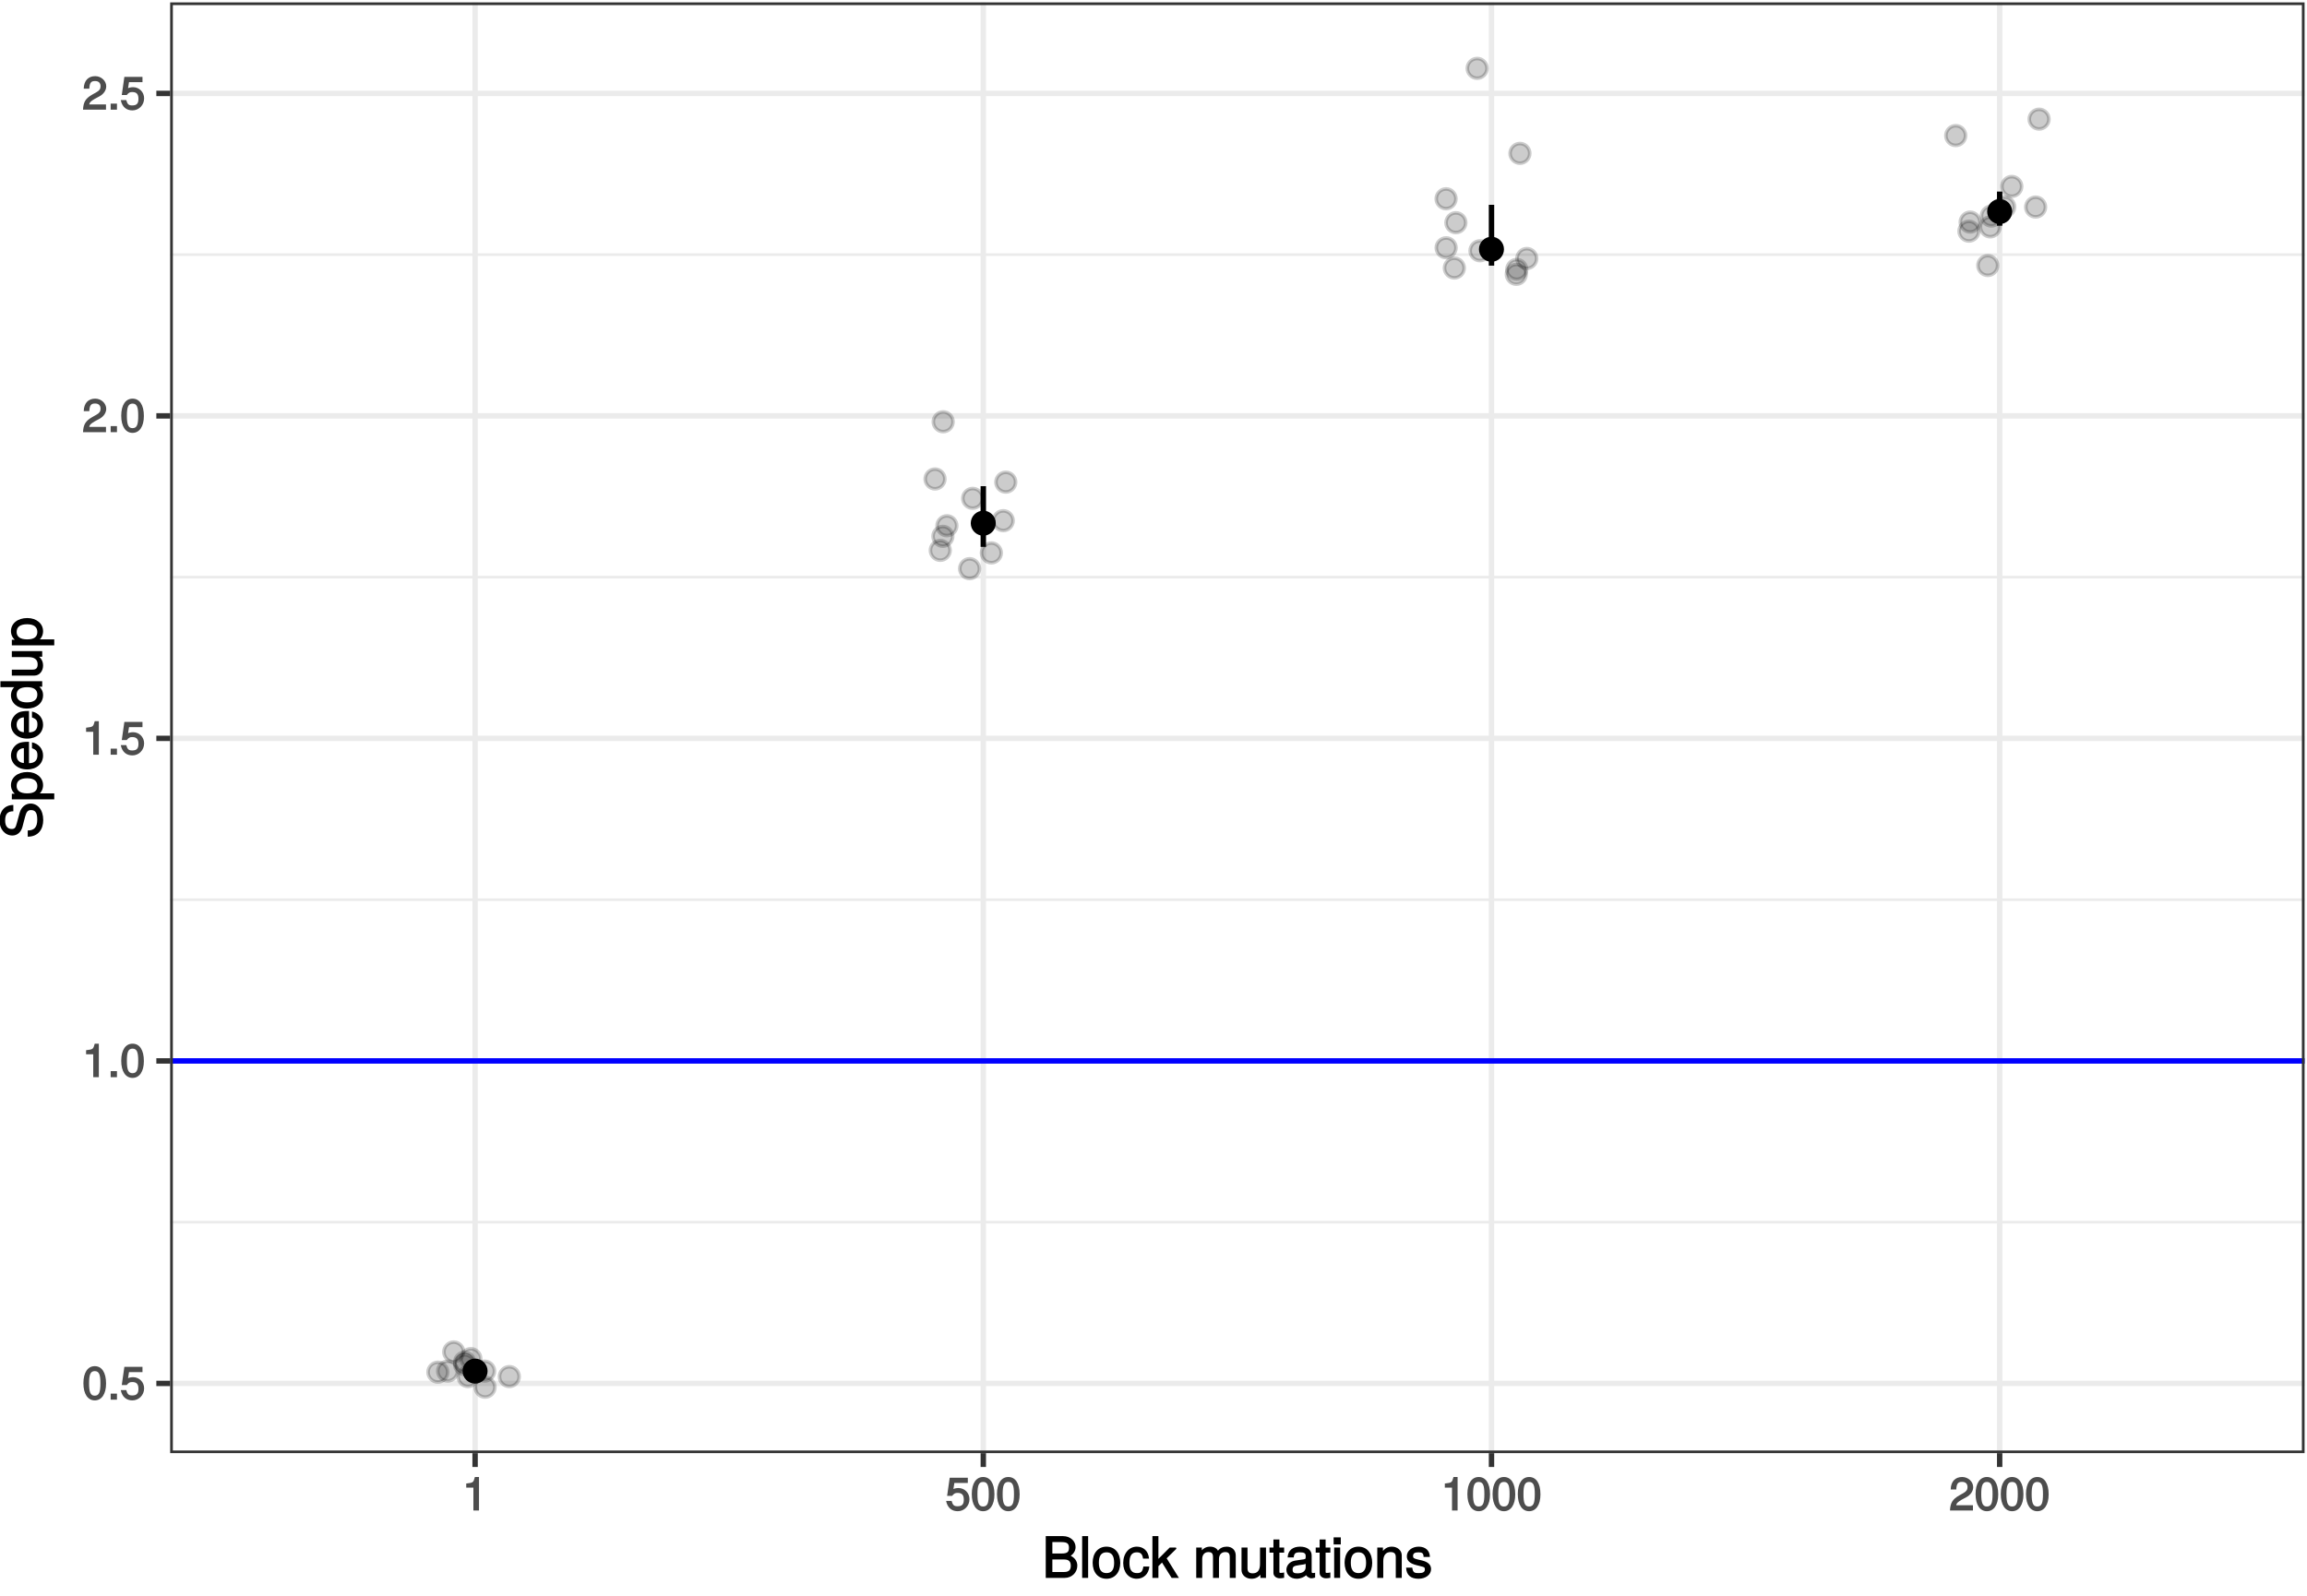 <?xml version="1.0" encoding="UTF-8"?>
<svg xmlns="http://www.w3.org/2000/svg" xmlns:xlink="http://www.w3.org/1999/xlink" width="458pt" height="317pt" viewBox="0 0 458 317" version="1.1">
<defs>
<g>
<symbol overflow="visible" id="glyph0-0">
<path style="stroke:none;" d=""/>
</symbol>
<symbol overflow="visible" id="glyph0-1">
<path style="stroke:none;" d="M 4.719 -3.203 C 4.719 -5.422 3.859 -6.656 2.469 -6.656 C 1.094 -6.656 0.219 -5.406 0.219 -3.266 C 0.219 -1.109 1.109 0.141 2.469 0.141 C 3.828 0.141 4.719 -1.109 4.719 -3.203 Z M 3.594 -3.281 C 3.594 -1.469 3.344 -0.797 2.453 -0.797 C 1.625 -0.797 1.344 -1.5 1.344 -3.25 C 1.344 -5 1.625 -5.672 2.469 -5.672 C 3.328 -5.672 3.594 -4.984 3.594 -3.281 Z M 3.594 -3.281 "/>
</symbol>
<symbol overflow="visible" id="glyph0-2">
<path style="stroke:none;" d="M 1.875 -0.141 L 1.875 -1.203 L 0.625 -1.203 L 0.625 0 L 1.875 0 Z M 1.875 -0.141 "/>
</symbol>
<symbol overflow="visible" id="glyph0-3">
<path style="stroke:none;" d="M 4.766 -2.25 C 4.766 -3.516 3.781 -4.469 2.562 -4.469 C 2.109 -4.469 1.625 -4.312 1.578 -4.281 L 1.766 -5.469 L 4.438 -5.469 L 4.438 -6.516 L 0.844 -6.516 L 0.328 -2.906 L 1.312 -2.906 C 1.719 -3.391 1.922 -3.5 2.406 -3.5 C 3.266 -3.5 3.641 -3.094 3.641 -2.141 C 3.641 -1.219 3.281 -0.844 2.406 -0.844 C 1.719 -0.844 1.453 -1.047 1.219 -1.906 L 0.125 -1.906 C 0.406 -0.5 1.297 0.141 2.438 0.141 C 3.719 0.141 4.766 -0.906 4.766 -2.25 Z M 4.766 -2.25 "/>
</symbol>
<symbol overflow="visible" id="glyph0-4">
<path style="stroke:none;" d="M 3.281 -0.141 L 3.281 -6.656 L 2.469 -6.656 C 2.156 -5.531 2.141 -5.531 0.75 -5.359 L 0.75 -4.547 L 2.172 -4.547 L 2.172 0 L 3.281 0 Z M 3.281 -0.141 "/>
</symbol>
<symbol overflow="visible" id="glyph0-5">
<path style="stroke:none;" d="M 4.75 -4.641 C 4.75 -5.719 3.766 -6.656 2.562 -6.656 C 1.25 -6.656 0.328 -5.844 0.281 -4.172 L 1.391 -4.172 C 1.453 -5.375 1.75 -5.688 2.531 -5.688 C 3.25 -5.688 3.625 -5.312 3.625 -4.625 C 3.625 -4.125 3.375 -3.781 2.812 -3.469 L 1.984 -3 C 0.641 -2.234 0.219 -1.531 0.141 0 L 4.703 0 L 4.703 -1.047 L 1.375 -1.047 C 1.438 -1.438 1.672 -1.672 2.453 -2.141 L 3.359 -2.625 C 4.25 -3.094 4.75 -3.859 4.75 -4.641 Z M 4.75 -4.641 "/>
</symbol>
<symbol overflow="visible" id="glyph1-0">
<path style="stroke:none;" d=""/>
</symbol>
<symbol overflow="visible" id="glyph1-1">
<path style="stroke:none;" d="M 6.984 -2.422 C 6.984 -3.391 6.406 -4.109 5.391 -4.516 L 5.391 -4.234 C 6.109 -4.578 6.641 -5.297 6.641 -6.109 C 6.641 -7.281 5.641 -8.297 4.125 -8.297 L 0.719 -8.297 L 0.719 0 L 4.484 0 C 5.922 0 6.984 -1.094 6.984 -2.422 Z M 5.328 -5.969 C 5.328 -5.156 5 -4.844 3.875 -4.844 L 2.031 -4.844 L 2.031 -7.109 L 3.875 -7.109 C 5 -7.109 5.328 -6.781 5.328 -5.969 Z M 5.688 -2.406 C 5.688 -1.641 5.359 -1.172 4.391 -1.172 L 2.031 -1.172 L 2.031 -3.656 L 4.391 -3.656 C 5.359 -3.656 5.688 -3.188 5.688 -2.406 Z M 5.688 -2.406 "/>
</symbol>
<symbol overflow="visible" id="glyph1-2">
<path style="stroke:none;" d="M 1.797 -0.125 L 1.797 -8.297 L 0.609 -8.297 L 0.609 0 L 1.797 0 Z M 1.797 -0.125 "/>
</symbol>
<symbol overflow="visible" id="glyph1-3">
<path style="stroke:none;" d="M 5.734 -2.969 C 5.734 -4.969 4.656 -6.203 2.984 -6.203 C 1.375 -6.203 0.25 -4.953 0.25 -3.016 C 0.25 -1.078 1.359 0.172 3 0.172 C 4.625 0.172 5.734 -1.078 5.734 -2.969 Z M 4.516 -2.984 C 4.516 -1.625 4.016 -0.953 3 -0.953 C 1.984 -0.953 1.484 -1.609 1.484 -3.016 C 1.484 -4.406 1.984 -5.078 3 -5.078 C 4.031 -5.078 4.516 -4.406 4.516 -2.984 Z M 4.516 -2.984 "/>
</symbol>
<symbol overflow="visible" id="glyph1-4">
<path style="stroke:none;" d="M 5.25 -2.25 L 4.203 -2.25 C 4.031 -1.188 3.703 -0.953 2.922 -0.953 C 1.906 -0.953 1.438 -1.594 1.438 -2.953 C 1.438 -4.406 1.891 -5.078 2.891 -5.078 C 3.656 -5.078 4 -4.766 4.141 -3.828 L 5.328 -3.828 C 5.203 -5.375 4.188 -6.203 2.906 -6.203 C 1.359 -6.203 0.203 -4.875 0.203 -2.953 C 0.203 -1.094 1.328 0.172 2.891 0.172 C 4.266 0.172 5.266 -0.797 5.391 -2.25 Z M 5.25 -2.25 "/>
</symbol>
<symbol overflow="visible" id="glyph1-5">
<path style="stroke:none;" d="M 5.609 -0.234 L 3.328 -3.891 L 5.266 -5.797 L 5.172 -6.031 L 3.938 -6.031 L 1.453 -3.547 L 1.688 -3.453 L 1.688 -8.297 L 0.5 -8.297 L 0.5 0 L 1.688 0 L 1.688 -2.328 L 2.406 -3.047 L 4.312 0 L 5.766 0 Z M 5.609 -0.234 "/>
</symbol>
<symbol overflow="visible" id="glyph1-6">
<path style="stroke:none;" d=""/>
</symbol>
<symbol overflow="visible" id="glyph1-7">
<path style="stroke:none;" d="M 8.484 -0.125 L 8.484 -4.453 C 8.484 -5.484 7.781 -6.203 6.703 -6.203 C 5.938 -6.203 5.375 -5.922 4.953 -5.406 C 4.688 -5.891 4.141 -6.203 3.391 -6.203 C 2.625 -6.203 2.016 -5.875 1.516 -5.188 L 1.75 -5.078 L 1.75 -6.031 L 0.641 -6.031 L 0.641 0 L 1.828 0 L 1.828 -3.75 C 1.828 -4.594 2.297 -5.125 3.047 -5.125 C 3.734 -5.125 3.969 -4.844 3.969 -4.109 L 3.969 0 L 5.156 0 L 5.156 -3.75 C 5.156 -4.594 5.641 -5.125 6.391 -5.125 C 7.062 -5.125 7.297 -4.828 7.297 -4.109 L 7.297 0 L 8.484 0 Z M 8.484 -0.125 "/>
</symbol>
<symbol overflow="visible" id="glyph1-8">
<path style="stroke:none;" d="M 5.438 -0.125 L 5.438 -6.031 L 4.25 -6.031 L 4.25 -2.719 C 4.25 -1.547 3.766 -0.906 2.812 -0.906 C 2.094 -0.906 1.766 -1.203 1.766 -1.906 L 1.766 -6.031 L 0.578 -6.031 L 0.578 -1.547 C 0.578 -0.578 1.438 0.172 2.547 0.172 C 3.406 0.172 4.031 -0.172 4.562 -0.922 L 4.328 -1.016 L 4.328 0 L 5.438 0 Z M 5.438 -0.125 "/>
</symbol>
<symbol overflow="visible" id="glyph1-9">
<path style="stroke:none;" d="M 2.922 -0.125 L 2.922 -1.078 C 2.672 -1.016 2.531 -1 2.359 -1 C 1.953 -1 1.984 -0.969 1.984 -1.375 L 1.984 -5.016 L 2.922 -5.016 L 2.922 -6.031 L 1.984 -6.031 L 1.984 -7.625 L 0.797 -7.625 L 0.797 -6.031 L 0.016 -6.031 L 0.016 -5.016 L 0.797 -5.016 L 0.797 -0.969 C 0.797 -0.391 1.328 0.078 2.047 0.078 C 2.266 0.078 2.484 0.062 2.922 -0.016 Z M 2.922 -0.125 "/>
</symbol>
<symbol overflow="visible" id="glyph1-10">
<path style="stroke:none;" d="M 6.016 -0.156 L 6.016 -1.016 C 5.781 -0.969 5.734 -0.969 5.688 -0.969 C 5.375 -0.969 5.328 -0.984 5.328 -1.281 L 5.328 -4.484 C 5.328 -5.516 4.438 -6.203 3.031 -6.203 C 1.625 -6.203 0.625 -5.516 0.562 -4.062 L 1.766 -4.062 C 1.844 -4.891 2.141 -5.078 2.984 -5.078 C 3.812 -5.078 4.141 -4.906 4.141 -4.359 L 4.141 -4.109 C 4.141 -3.734 4.047 -3.703 3.328 -3.625 C 2.031 -3.453 1.828 -3.406 1.469 -3.266 C 0.797 -2.984 0.312 -2.328 0.312 -1.625 C 0.312 -0.578 1.188 0.172 2.359 0.172 C 3.094 0.172 3.891 -0.172 4.234 -0.531 C 4.266 -0.375 4.812 0.078 5.266 0.078 C 5.438 0.078 5.594 0.062 6.016 -0.062 Z M 4.141 -2.125 C 4.141 -1.297 3.438 -0.906 2.547 -0.906 C 1.844 -0.906 1.547 -1.016 1.547 -1.656 C 1.547 -2.25 1.828 -2.391 2.812 -2.531 C 3.766 -2.656 3.969 -2.703 4.141 -2.781 Z M 4.141 -2.125 "/>
</symbol>
<symbol overflow="visible" id="glyph1-11">
<path style="stroke:none;" d="M 1.812 -0.125 L 1.812 -6.031 L 0.625 -6.031 L 0.625 0 L 1.812 0 Z M 1.938 -6.766 L 1.938 -8.047 L 0.516 -8.047 L 0.516 -6.641 L 1.938 -6.641 Z M 1.938 -6.766 "/>
</symbol>
<symbol overflow="visible" id="glyph1-12">
<path style="stroke:none;" d="M 5.484 -0.125 L 5.484 -4.484 C 5.484 -5.438 4.641 -6.203 3.531 -6.203 C 2.672 -6.203 2.031 -5.828 1.516 -5.031 L 1.75 -4.922 L 1.75 -6.031 L 0.625 -6.031 L 0.625 0 L 1.812 0 L 1.812 -3.312 C 1.812 -4.484 2.328 -5.125 3.25 -5.125 C 3.984 -5.125 4.297 -4.812 4.297 -4.125 L 4.297 0 L 5.484 0 Z M 5.484 -0.125 "/>
</symbol>
<symbol overflow="visible" id="glyph1-13">
<path style="stroke:none;" d="M 5.188 -1.75 C 5.188 -2.609 4.562 -3.172 3.422 -3.453 L 2.547 -3.656 C 1.797 -3.844 1.609 -3.938 1.609 -4.344 C 1.609 -4.875 1.953 -5.078 2.688 -5.078 C 3.438 -5.078 3.688 -4.891 3.703 -4.156 L 4.953 -4.156 C 4.938 -5.422 4.062 -6.203 2.734 -6.203 C 1.391 -6.203 0.375 -5.375 0.375 -4.297 C 0.375 -3.406 0.984 -2.844 2.344 -2.516 L 3.203 -2.297 C 3.844 -2.141 3.953 -2.094 3.953 -1.672 C 3.953 -1.141 3.547 -0.953 2.75 -0.953 C 1.922 -0.953 1.594 -1.016 1.453 -2.031 L 0.234 -2.031 C 0.281 -0.562 1.172 0.172 2.672 0.172 C 4.125 0.172 5.188 -0.641 5.188 -1.75 Z M 5.188 -1.75 "/>
</symbol>
<symbol overflow="visible" id="glyph2-0">
<path style="stroke:none;" d=""/>
</symbol>
<symbol overflow="visible" id="glyph2-1">
<path style="stroke:none;" d="M -2.328 -6.969 C -3.328 -6.969 -4.188 -6.219 -4.484 -5.125 L -5.031 -3.109 C -5.281 -2.141 -5.453 -1.922 -6.078 -1.922 C -6.891 -1.922 -7.359 -2.516 -7.359 -3.594 C -7.359 -4.859 -6.906 -5.438 -5.734 -5.438 L -5.734 -6.688 C -7.438 -6.688 -8.484 -5.469 -8.484 -3.625 C -8.484 -1.859 -7.375 -0.625 -5.922 -0.625 C -4.953 -0.625 -4.203 -1.281 -3.922 -2.344 L -3.406 -4.328 C -3.141 -5.344 -2.859 -5.672 -2.234 -5.672 C -1.359 -5.672 -0.984 -5.141 -0.984 -3.766 C -0.984 -2.25 -1.594 -1.625 -2.875 -1.625 L -2.875 -0.391 C -0.844 -0.391 0.203 -1.797 0.203 -3.703 C 0.203 -5.734 -0.906 -6.969 -2.328 -6.969 Z M -2.328 -6.969 "/>
</symbol>
<symbol overflow="visible" id="glyph2-2">
<path style="stroke:none;" d="M -2.953 -5.891 C -4.891 -5.891 -6.203 -4.812 -6.203 -3.281 C -6.203 -2.5 -5.812 -1.766 -5.125 -1.344 L -5.031 -1.578 L -6.031 -1.578 L -6.031 -0.469 L 2.391 -0.469 L 2.391 -1.656 L -0.828 -1.656 L -0.719 -1.422 C -0.125 -1.906 0.172 -2.547 0.172 -3.281 C 0.172 -4.781 -1.125 -5.891 -2.953 -5.891 Z M -2.984 -4.656 C -1.672 -4.656 -0.969 -4.125 -0.969 -3.125 C -0.969 -2.156 -1.609 -1.656 -2.969 -1.656 C -4.328 -1.656 -5.078 -2.156 -5.078 -3.125 C -5.078 -4.141 -4.359 -4.656 -2.984 -4.656 Z M -2.984 -4.656 "/>
</symbol>
<symbol overflow="visible" id="glyph2-3">
<path style="stroke:none;" d="M -2.75 -5.781 C -3.594 -5.781 -4.109 -5.703 -4.547 -5.547 C -5.484 -5.172 -6.203 -4.156 -6.203 -3.078 C -6.203 -1.469 -4.875 -0.297 -2.984 -0.297 C -1.094 -0.297 0.172 -1.438 0.172 -3.062 C 0.172 -4.375 -0.719 -5.422 -2.031 -5.672 L -2.031 -4.5 C -1.125 -4.203 -0.953 -3.828 -0.953 -3.094 C -0.953 -2.141 -1.438 -1.547 -2.625 -1.531 L -2.625 -5.781 Z M -3.469 -4.75 C -3.469 -4.75 -3.625 -4.562 -3.641 -4.578 L -3.641 -1.562 C -4.516 -1.625 -5.078 -2.141 -5.078 -3.062 C -5.078 -3.969 -4.469 -4.516 -3.562 -4.516 Z M -3.469 -4.75 "/>
</symbol>
<symbol overflow="visible" id="glyph2-4">
<path style="stroke:none;" d="M -0.125 -5.578 L -8.297 -5.578 L -8.297 -4.391 L -5.172 -4.391 L -5.266 -4.625 C -5.859 -4.234 -6.203 -3.531 -6.203 -2.766 C -6.203 -1.266 -4.906 -0.141 -3.062 -0.141 C -1.125 -0.141 0.172 -1.25 0.172 -2.797 C 0.172 -3.594 -0.172 -4.219 -0.875 -4.719 L -0.984 -4.484 L 0 -4.484 L 0 -5.578 Z M -2.984 -4.391 C -1.656 -4.391 -0.969 -3.891 -0.969 -2.922 C -0.969 -1.906 -1.672 -1.375 -3.016 -1.375 C -4.359 -1.375 -5.078 -1.906 -5.078 -2.922 C -5.078 -3.906 -4.328 -4.391 -2.984 -4.391 Z M -2.984 -4.391 "/>
</symbol>
<symbol overflow="visible" id="glyph2-5">
<path style="stroke:none;" d="M -0.125 -5.438 L -6.031 -5.438 L -6.031 -4.25 L -2.719 -4.25 C -1.547 -4.25 -0.906 -3.766 -0.906 -2.812 C -0.906 -2.094 -1.203 -1.766 -1.906 -1.766 L -6.031 -1.766 L -6.031 -0.578 L -1.547 -0.578 C -0.578 -0.578 0.172 -1.438 0.172 -2.547 C 0.172 -3.406 -0.172 -4.031 -0.922 -4.562 L -1.016 -4.328 L 0 -4.328 L 0 -5.438 Z M -0.125 -5.438 "/>
</symbol>
</g>
<clipPath id="clip1">
  <path d="M 33.781 0.48 L 457.52 0.48 L 457.52 288.57 L 33.781 288.57 Z M 33.781 0.48 "/>
</clipPath>
<clipPath id="clip2">
  <path d="M 33.781 242 L 457.52 242 L 457.52 243 L 33.781 243 Z M 33.781 242 "/>
</clipPath>
<clipPath id="clip3">
  <path d="M 33.781 178 L 457.52 178 L 457.52 179 L 33.781 179 Z M 33.781 178 "/>
</clipPath>
<clipPath id="clip4">
  <path d="M 33.781 114 L 457.52 114 L 457.52 115 L 33.781 115 Z M 33.781 114 "/>
</clipPath>
<clipPath id="clip5">
  <path d="M 33.781 50 L 457.52 50 L 457.52 51 L 33.781 51 Z M 33.781 50 "/>
</clipPath>
<clipPath id="clip6">
  <path d="M 33.781 274 L 457.52 274 L 457.52 276 L 33.781 276 Z M 33.781 274 "/>
</clipPath>
<clipPath id="clip7">
  <path d="M 33.781 210 L 457.52 210 L 457.52 212 L 33.781 212 Z M 33.781 210 "/>
</clipPath>
<clipPath id="clip8">
  <path d="M 33.781 146 L 457.52 146 L 457.52 148 L 33.781 148 Z M 33.781 146 "/>
</clipPath>
<clipPath id="clip9">
  <path d="M 33.781 82 L 457.52 82 L 457.52 84 L 33.781 84 Z M 33.781 82 "/>
</clipPath>
<clipPath id="clip10">
  <path d="M 33.781 18 L 457.52 18 L 457.52 20 L 33.781 20 Z M 33.781 18 "/>
</clipPath>
<clipPath id="clip11">
  <path d="M 93 0.48 L 95 0.48 L 95 288.57 L 93 288.57 Z M 93 0.48 "/>
</clipPath>
<clipPath id="clip12">
  <path d="M 194 0.48 L 196 0.48 L 196 288.57 L 194 288.57 Z M 194 0.48 "/>
</clipPath>
<clipPath id="clip13">
  <path d="M 295 0.48 L 297 0.48 L 297 288.57 L 295 288.57 Z M 295 0.48 "/>
</clipPath>
<clipPath id="clip14">
  <path d="M 396 0.48 L 398 0.48 L 398 288.57 L 396 288.57 Z M 396 0.48 "/>
</clipPath>
<clipPath id="clip15">
  <path d="M 33.781 210 L 457.52 210 L 457.52 212 L 33.781 212 Z M 33.781 210 "/>
</clipPath>
<clipPath id="clip16">
  <path d="M 33.781 0.48 L 457.52 0.48 L 457.52 288.57 L 33.781 288.57 Z M 33.781 0.48 "/>
</clipPath>
</defs>
<g id="surface1">
<rect x="0" y="0" width="458" height="317" style="fill:rgb(100%,100%,100%);fill-opacity:1;stroke:none;"/>
<path style="fill:none;stroke-width:1.07;stroke-linecap:round;stroke-linejoin:round;stroke:rgb(100%,100%,100%);stroke-opacity:1;stroke-miterlimit:10;" d="M 0 0 L 468 0 L 468 324 L 0 324 Z M 0 0 " transform="matrix(1,0,0,-1,-5,319)"/>
<g clip-path="url(#clip1)" clip-rule="nonzero">
<path style=" stroke:none;fill-rule:nonzero;fill:rgb(100%,100%,100%);fill-opacity:1;" d="M 33.781 288.57 L 457.52 288.57 L 457.52 0.48 L 33.781 0.48 Z M 33.781 288.57 "/>
</g>
<g clip-path="url(#clip2)" clip-rule="nonzero">
<path style="fill:none;stroke-width:0.53;stroke-linecap:butt;stroke-linejoin:round;stroke:rgb(92.157%,92.157%,92.157%);stroke-opacity:1;stroke-miterlimit:10;" d="M 38.781 76.301 L 462.52 76.301 " transform="matrix(1,0,0,-1,-5,319)"/>
</g>
<g clip-path="url(#clip3)" clip-rule="nonzero">
<path style="fill:none;stroke-width:0.53;stroke-linecap:butt;stroke-linejoin:round;stroke:rgb(92.157%,92.157%,92.157%);stroke-opacity:1;stroke-miterlimit:10;" d="M 38.781 140.34 L 462.52 140.34 " transform="matrix(1,0,0,-1,-5,319)"/>
</g>
<g clip-path="url(#clip4)" clip-rule="nonzero">
<path style="fill:none;stroke-width:0.53;stroke-linecap:butt;stroke-linejoin:round;stroke:rgb(92.157%,92.157%,92.157%);stroke-opacity:1;stroke-miterlimit:10;" d="M 38.781 204.391 L 462.52 204.391 " transform="matrix(1,0,0,-1,-5,319)"/>
</g>
<g clip-path="url(#clip5)" clip-rule="nonzero">
<path style="fill:none;stroke-width:0.53;stroke-linecap:butt;stroke-linejoin:round;stroke:rgb(92.157%,92.157%,92.157%);stroke-opacity:1;stroke-miterlimit:10;" d="M 38.781 268.43 L 462.52 268.43 " transform="matrix(1,0,0,-1,-5,319)"/>
</g>
<g clip-path="url(#clip6)" clip-rule="nonzero">
<path style="fill:none;stroke-width:1.07;stroke-linecap:butt;stroke-linejoin:round;stroke:rgb(92.157%,92.157%,92.157%);stroke-opacity:1;stroke-miterlimit:10;" d="M 38.781 44.281 L 462.52 44.281 " transform="matrix(1,0,0,-1,-5,319)"/>
</g>
<g clip-path="url(#clip7)" clip-rule="nonzero">
<path style="fill:none;stroke-width:1.07;stroke-linecap:butt;stroke-linejoin:round;stroke:rgb(92.157%,92.157%,92.157%);stroke-opacity:1;stroke-miterlimit:10;" d="M 38.781 108.32 L 462.52 108.32 " transform="matrix(1,0,0,-1,-5,319)"/>
</g>
<g clip-path="url(#clip8)" clip-rule="nonzero">
<path style="fill:none;stroke-width:1.07;stroke-linecap:butt;stroke-linejoin:round;stroke:rgb(92.157%,92.157%,92.157%);stroke-opacity:1;stroke-miterlimit:10;" d="M 38.781 172.371 L 462.52 172.371 " transform="matrix(1,0,0,-1,-5,319)"/>
</g>
<g clip-path="url(#clip9)" clip-rule="nonzero">
<path style="fill:none;stroke-width:1.07;stroke-linecap:butt;stroke-linejoin:round;stroke:rgb(92.157%,92.157%,92.157%);stroke-opacity:1;stroke-miterlimit:10;" d="M 38.781 236.41 L 462.52 236.41 " transform="matrix(1,0,0,-1,-5,319)"/>
</g>
<g clip-path="url(#clip10)" clip-rule="nonzero">
<path style="fill:none;stroke-width:1.07;stroke-linecap:butt;stroke-linejoin:round;stroke:rgb(92.157%,92.157%,92.157%);stroke-opacity:1;stroke-miterlimit:10;" d="M 38.781 300.449 L 462.52 300.449 " transform="matrix(1,0,0,-1,-5,319)"/>
</g>
<g clip-path="url(#clip11)" clip-rule="nonzero">
<path style="fill:none;stroke-width:1.07;stroke-linecap:butt;stroke-linejoin:round;stroke:rgb(92.157%,92.157%,92.157%);stroke-opacity:1;stroke-miterlimit:10;" d="M 99.32 30.43 L 99.32 318.52 " transform="matrix(1,0,0,-1,-5,319)"/>
</g>
<g clip-path="url(#clip12)" clip-rule="nonzero">
<path style="fill:none;stroke-width:1.07;stroke-linecap:butt;stroke-linejoin:round;stroke:rgb(92.157%,92.157%,92.157%);stroke-opacity:1;stroke-miterlimit:10;" d="M 200.211 30.43 L 200.211 318.52 " transform="matrix(1,0,0,-1,-5,319)"/>
</g>
<g clip-path="url(#clip13)" clip-rule="nonzero">
<path style="fill:none;stroke-width:1.07;stroke-linecap:butt;stroke-linejoin:round;stroke:rgb(92.157%,92.157%,92.157%);stroke-opacity:1;stroke-miterlimit:10;" d="M 301.102 30.43 L 301.102 318.52 " transform="matrix(1,0,0,-1,-5,319)"/>
</g>
<g clip-path="url(#clip14)" clip-rule="nonzero">
<path style="fill:none;stroke-width:1.07;stroke-linecap:butt;stroke-linejoin:round;stroke:rgb(92.157%,92.157%,92.157%);stroke-opacity:1;stroke-miterlimit:10;" d="M 401.988 30.43 L 401.988 318.52 " transform="matrix(1,0,0,-1,-5,319)"/>
</g>
<path style="fill:none;stroke-width:1.07;stroke-linecap:butt;stroke-linejoin:round;stroke:rgb(0%,0%,0%);stroke-opacity:1;stroke-miterlimit:10;" d="M 99.32 45.859 L 99.32 48.391 " transform="matrix(1,0,0,-1,-5,319)"/>
<path style="fill:none;stroke-width:1.07;stroke-linecap:butt;stroke-linejoin:round;stroke:rgb(0%,0%,0%);stroke-opacity:1;stroke-miterlimit:10;" d="M 200.211 210.398 L 200.211 222.449 " transform="matrix(1,0,0,-1,-5,319)"/>
<path style="fill:none;stroke-width:1.07;stroke-linecap:butt;stroke-linejoin:round;stroke:rgb(0%,0%,0%);stroke-opacity:1;stroke-miterlimit:10;" d="M 301.102 266.25 L 301.102 278.328 " transform="matrix(1,0,0,-1,-5,319)"/>
<path style="fill:none;stroke-width:1.07;stroke-linecap:butt;stroke-linejoin:round;stroke:rgb(0%,0%,0%);stroke-opacity:1;stroke-miterlimit:10;" d="M 401.988 274.18 L 401.988 280.961 " transform="matrix(1,0,0,-1,-5,319)"/>
<path style="fill-rule:nonzero;fill:rgb(0%,0%,0%);fill-opacity:1;stroke-width:1.42;stroke-linecap:round;stroke-linejoin:round;stroke:rgb(0%,0%,0%);stroke-opacity:1;stroke-miterlimit:10;" d="M 97.539 46.73 C 97.539 47.699 98.34 48.5 99.32 48.5 C 100.289 48.5 101.09 47.699 101.09 46.73 C 101.09 45.75 100.289 44.949 99.32 44.949 C 98.34 44.949 97.539 45.75 97.539 46.73 " transform="matrix(1,0,0,-1,-5,319)"/>
<path style="fill-rule:nonzero;fill:rgb(0%,0%,0%);fill-opacity:1;stroke-width:1.42;stroke-linecap:round;stroke-linejoin:round;stroke:rgb(0%,0%,0%);stroke-opacity:1;stroke-miterlimit:10;" d="M 198.43 215.102 C 198.43 216.078 199.23 216.879 200.211 216.879 C 201.18 216.879 201.98 216.078 201.98 215.102 C 201.98 214.129 201.18 213.328 200.211 213.328 C 199.23 213.328 198.43 214.129 198.43 215.102 " transform="matrix(1,0,0,-1,-5,319)"/>
<path style="fill-rule:nonzero;fill:rgb(0%,0%,0%);fill-opacity:1;stroke-width:1.42;stroke-linecap:round;stroke-linejoin:round;stroke:rgb(0%,0%,0%);stroke-opacity:1;stroke-miterlimit:10;" d="M 299.32 269.5 C 299.32 270.48 300.121 271.281 301.102 271.281 C 302.07 271.281 302.871 270.48 302.871 269.5 C 302.871 268.52 302.07 267.719 301.102 267.719 C 300.121 267.719 299.32 268.52 299.32 269.5 " transform="matrix(1,0,0,-1,-5,319)"/>
<path style="fill-rule:nonzero;fill:rgb(0%,0%,0%);fill-opacity:1;stroke-width:1.42;stroke-linecap:round;stroke-linejoin:round;stroke:rgb(0%,0%,0%);stroke-opacity:1;stroke-miterlimit:10;" d="M 400.211 276.988 C 400.211 277.969 401.012 278.77 401.988 278.77 C 402.961 278.77 403.762 277.969 403.762 276.988 C 403.762 276.012 402.961 275.211 401.988 275.211 C 401.012 275.211 400.211 276.012 400.211 276.988 " transform="matrix(1,0,0,-1,-5,319)"/>
<path style="fill-rule:nonzero;fill:rgb(0%,0%,0%);fill-opacity:0.2;stroke-width:0.71;stroke-linecap:round;stroke-linejoin:round;stroke:rgb(0%,0%,0%);stroke-opacity:0.2;stroke-miterlimit:10;" d="M 89.98 46.52 C 89.98 47.59 90.859 48.469 91.941 48.469 C 93.012 48.469 93.891 47.59 93.891 46.52 C 93.891 45.441 93.012 44.559 91.941 44.559 C 90.859 44.559 89.98 45.441 89.98 46.52 " transform="matrix(1,0,0,-1,-5,319)"/>
<path style="fill-rule:nonzero;fill:rgb(0%,0%,0%);fill-opacity:0.2;stroke-width:0.71;stroke-linecap:round;stroke-linejoin:round;stroke:rgb(0%,0%,0%);stroke-opacity:0.2;stroke-miterlimit:10;" d="M 292.078 274.77 C 292.078 275.852 292.961 276.73 294.031 276.73 C 295.109 276.73 295.988 275.852 295.988 274.77 C 295.988 273.699 295.109 272.82 294.031 272.82 C 292.961 272.82 292.078 273.699 292.078 274.77 " transform="matrix(1,0,0,-1,-5,319)"/>
<path style="fill-rule:nonzero;fill:rgb(0%,0%,0%);fill-opacity:0.2;stroke-width:0.71;stroke-linecap:round;stroke-linejoin:round;stroke:rgb(0%,0%,0%);stroke-opacity:0.2;stroke-miterlimit:10;" d="M 393.93 273.09 C 393.93 274.172 394.809 275.051 395.879 275.051 C 396.961 275.051 397.84 274.172 397.84 273.09 C 397.84 272.02 396.961 271.141 395.879 271.141 C 394.809 271.141 393.93 272.02 393.93 273.09 " transform="matrix(1,0,0,-1,-5,319)"/>
<path style="fill-rule:nonzero;fill:rgb(0%,0%,0%);fill-opacity:0.2;stroke-width:0.71;stroke-linecap:round;stroke-linejoin:round;stroke:rgb(0%,0%,0%);stroke-opacity:0.2;stroke-miterlimit:10;" d="M 190.23 212.5 C 190.23 213.57 191.109 214.449 192.191 214.449 C 193.262 214.449 194.141 213.57 194.141 212.5 C 194.141 211.422 193.262 210.539 192.191 210.539 C 191.109 210.539 190.23 211.422 190.23 212.5 " transform="matrix(1,0,0,-1,-5,319)"/>
<path style="fill-rule:nonzero;fill:rgb(0%,0%,0%);fill-opacity:0.2;stroke-width:0.71;stroke-linecap:round;stroke-linejoin:round;stroke:rgb(0%,0%,0%);stroke-opacity:0.2;stroke-miterlimit:10;" d="M 91.91 46.73 C 91.91 47.801 92.789 48.68 93.871 48.68 C 94.941 48.68 95.82 47.801 95.82 46.73 C 95.82 45.648 94.941 44.77 93.871 44.77 C 92.789 44.77 91.91 45.648 91.91 46.73 " transform="matrix(1,0,0,-1,-5,319)"/>
<path style="fill-rule:nonzero;fill:rgb(0%,0%,0%);fill-opacity:0.2;stroke-width:0.71;stroke-linecap:round;stroke-linejoin:round;stroke:rgb(0%,0%,0%);stroke-opacity:0.2;stroke-miterlimit:10;" d="M 306.16 267.66 C 306.16 268.738 307.039 269.621 308.109 269.621 C 309.191 269.621 310.07 268.738 310.07 267.66 C 310.07 266.59 309.191 265.711 308.109 265.711 C 307.039 265.711 306.16 266.59 306.16 267.66 " transform="matrix(1,0,0,-1,-5,319)"/>
<path style="fill-rule:nonzero;fill:rgb(0%,0%,0%);fill-opacity:0.2;stroke-width:0.71;stroke-linecap:round;stroke-linejoin:round;stroke:rgb(0%,0%,0%);stroke-opacity:0.2;stroke-miterlimit:10;" d="M 401.031 277.922 C 401.031 278.988 401.91 279.871 402.98 279.871 C 404.059 279.871 404.941 278.988 404.941 277.922 C 404.941 276.84 404.059 275.961 402.98 275.961 C 401.91 275.961 401.031 276.84 401.031 277.922 " transform="matrix(1,0,0,-1,-5,319)"/>
<path style="fill-rule:nonzero;fill:rgb(0%,0%,0%);fill-opacity:0.2;stroke-width:0.71;stroke-linecap:round;stroke-linejoin:round;stroke:rgb(0%,0%,0%);stroke-opacity:0.2;stroke-miterlimit:10;" d="M 202.219 215.609 C 202.219 216.68 203.102 217.559 204.18 217.559 C 205.25 217.559 206.129 216.68 206.129 215.609 C 206.129 214.531 205.25 213.648 204.18 213.648 C 203.102 213.648 202.219 214.531 202.219 215.609 " transform="matrix(1,0,0,-1,-5,319)"/>
<path style="fill-rule:nonzero;fill:rgb(0%,0%,0%);fill-opacity:0.2;stroke-width:0.71;stroke-linecap:round;stroke-linejoin:round;stroke:rgb(0%,0%,0%);stroke-opacity:0.2;stroke-miterlimit:10;" d="M 95.281 48.52 C 95.281 49.602 96.16 50.469 97.23 50.469 C 98.309 50.469 99.191 49.602 99.191 48.52 C 99.191 47.441 98.309 46.57 97.23 46.57 C 96.16 46.57 95.281 47.441 95.281 48.52 " transform="matrix(1,0,0,-1,-5,319)"/>
<path style="fill-rule:nonzero;fill:rgb(0%,0%,0%);fill-opacity:0.2;stroke-width:0.71;stroke-linecap:round;stroke-linejoin:round;stroke:rgb(0%,0%,0%);stroke-opacity:0.2;stroke-miterlimit:10;" d="M 290.129 279.52 C 290.129 280.602 291.012 281.48 292.078 281.48 C 293.16 281.48 294.039 280.602 294.039 279.52 C 294.039 278.449 293.16 277.57 292.078 277.57 C 291.012 277.57 290.129 278.449 290.129 279.52 " transform="matrix(1,0,0,-1,-5,319)"/>
<path style="fill-rule:nonzero;fill:rgb(0%,0%,0%);fill-opacity:0.2;stroke-width:0.71;stroke-linecap:round;stroke-linejoin:round;stroke:rgb(0%,0%,0%);stroke-opacity:0.2;stroke-miterlimit:10;" d="M 398.371 276.102 C 398.371 277.172 399.25 278.051 400.328 278.051 C 401.398 278.051 402.281 277.172 402.281 276.102 C 402.281 275.02 401.398 274.141 400.328 274.141 C 399.25 274.141 398.371 275.02 398.371 276.102 " transform="matrix(1,0,0,-1,-5,319)"/>
<path style="fill-rule:nonzero;fill:rgb(0%,0%,0%);fill-opacity:0.2;stroke-width:0.71;stroke-linecap:round;stroke-linejoin:round;stroke:rgb(0%,0%,0%);stroke-opacity:0.2;stroke-miterlimit:10;" d="M 202.719 223.262 C 202.719 224.328 203.602 225.211 204.68 225.211 C 205.75 225.211 206.629 224.328 206.629 223.262 C 206.629 222.18 205.75 221.301 204.68 221.301 C 203.602 221.301 202.719 222.18 202.719 223.262 " transform="matrix(1,0,0,-1,-5,319)"/>
<path style="fill-rule:nonzero;fill:rgb(0%,0%,0%);fill-opacity:0.2;stroke-width:0.71;stroke-linecap:round;stroke-linejoin:round;stroke:rgb(0%,0%,0%);stroke-opacity:0.2;stroke-miterlimit:10;" d="M 99.262 46.73 C 99.262 47.801 100.141 48.68 101.211 48.68 C 102.289 48.68 103.172 47.801 103.172 46.73 C 103.172 45.648 102.289 44.77 101.211 44.77 C 100.141 44.77 99.262 45.648 99.262 46.73 " transform="matrix(1,0,0,-1,-5,319)"/>
<path style="fill-rule:nonzero;fill:rgb(0%,0%,0%);fill-opacity:0.2;stroke-width:0.71;stroke-linecap:round;stroke-linejoin:round;stroke:rgb(0%,0%,0%);stroke-opacity:0.2;stroke-miterlimit:10;" d="M 296.859 269.199 C 296.859 270.281 297.738 271.16 298.809 271.16 C 299.891 271.16 300.77 270.281 300.77 269.199 C 300.77 268.129 299.891 267.25 298.809 267.25 C 297.738 267.25 296.859 268.129 296.859 269.199 " transform="matrix(1,0,0,-1,-5,319)"/>
<path style="fill-rule:nonzero;fill:rgb(0%,0%,0%);fill-opacity:0.2;stroke-width:0.71;stroke-linecap:round;stroke-linejoin:round;stroke:rgb(0%,0%,0%);stroke-opacity:0.2;stroke-miterlimit:10;" d="M 407.172 277.879 C 407.172 278.961 408.051 279.84 409.129 279.84 C 410.199 279.84 411.078 278.961 411.078 277.879 C 411.078 276.809 410.199 275.93 409.129 275.93 C 408.051 275.93 407.172 276.809 407.172 277.879 " transform="matrix(1,0,0,-1,-5,319)"/>
<path style="fill-rule:nonzero;fill:rgb(0%,0%,0%);fill-opacity:0.2;stroke-width:0.71;stroke-linecap:round;stroke-linejoin:round;stroke:rgb(0%,0%,0%);stroke-opacity:0.2;stroke-miterlimit:10;" d="M 188.672 223.879 C 188.672 224.961 189.551 225.84 190.621 225.84 C 191.699 225.84 192.578 224.961 192.578 223.879 C 192.578 222.809 191.699 221.93 190.621 221.93 C 189.551 221.93 188.672 222.809 188.672 223.879 " transform="matrix(1,0,0,-1,-5,319)"/>
<path style="fill-rule:nonzero;fill:rgb(0%,0%,0%);fill-opacity:0.2;stroke-width:0.71;stroke-linecap:round;stroke-linejoin:round;stroke:rgb(0%,0%,0%);stroke-opacity:0.2;stroke-miterlimit:10;" d="M 99.34 43.531 C 99.34 44.602 100.219 45.48 101.301 45.48 C 102.371 45.48 103.25 44.602 103.25 43.531 C 103.25 42.449 102.371 41.57 101.301 41.57 C 100.219 41.57 99.34 42.449 99.34 43.531 " transform="matrix(1,0,0,-1,-5,319)"/>
<path style="fill-rule:nonzero;fill:rgb(0%,0%,0%);fill-opacity:0.2;stroke-width:0.71;stroke-linecap:round;stroke-linejoin:round;stroke:rgb(0%,0%,0%);stroke-opacity:0.2;stroke-miterlimit:10;" d="M 291.77 265.77 C 291.77 266.852 292.648 267.73 293.719 267.73 C 294.801 267.73 295.68 266.852 295.68 265.77 C 295.68 264.699 294.801 263.82 293.719 263.82 C 292.648 263.82 291.77 264.699 291.77 265.77 " transform="matrix(1,0,0,-1,-5,319)"/>
<path style="fill-rule:nonzero;fill:rgb(0%,0%,0%);fill-opacity:0.2;stroke-width:0.71;stroke-linecap:round;stroke-linejoin:round;stroke:rgb(0%,0%,0%);stroke-opacity:0.2;stroke-miterlimit:10;" d="M 407.859 295.34 C 407.859 296.422 408.738 297.289 409.82 297.289 C 410.891 297.289 411.77 296.422 411.77 295.34 C 411.77 294.262 410.891 293.391 409.82 293.391 C 408.738 293.391 407.859 294.262 407.859 295.34 " transform="matrix(1,0,0,-1,-5,319)"/>
<path style="fill-rule:nonzero;fill:rgb(0%,0%,0%);fill-opacity:0.2;stroke-width:0.71;stroke-linecap:round;stroke-linejoin:round;stroke:rgb(0%,0%,0%);stroke-opacity:0.2;stroke-miterlimit:10;" d="M 191.031 214.59 C 191.031 215.672 191.91 216.551 192.988 216.551 C 194.059 216.551 194.941 215.672 194.941 214.59 C 194.941 213.52 194.059 212.641 192.988 212.641 C 191.91 212.641 191.031 213.52 191.031 214.59 " transform="matrix(1,0,0,-1,-5,319)"/>
<path style="fill-rule:nonzero;fill:rgb(0%,0%,0%);fill-opacity:0.2;stroke-width:0.71;stroke-linecap:round;stroke-linejoin:round;stroke:rgb(0%,0%,0%);stroke-opacity:0.2;stroke-miterlimit:10;" d="M 95.961 45.629 C 95.961 46.711 96.84 47.59 97.922 47.59 C 98.988 47.59 99.871 46.711 99.871 45.629 C 99.871 44.559 98.988 43.68 97.922 43.68 C 96.84 43.68 95.961 44.559 95.961 45.629 " transform="matrix(1,0,0,-1,-5,319)"/>
<path style="fill-rule:nonzero;fill:rgb(0%,0%,0%);fill-opacity:0.2;stroke-width:0.71;stroke-linecap:round;stroke-linejoin:round;stroke:rgb(0%,0%,0%);stroke-opacity:0.2;stroke-miterlimit:10;" d="M 304.16 265.488 C 304.16 266.57 305.039 267.449 306.109 267.449 C 307.191 267.449 308.07 266.57 308.07 265.488 C 308.07 264.422 307.191 263.539 306.109 263.539 C 305.039 263.539 304.16 264.422 304.16 265.488 " transform="matrix(1,0,0,-1,-5,319)"/>
<path style="fill-rule:nonzero;fill:rgb(0%,0%,0%);fill-opacity:0.2;stroke-width:0.71;stroke-linecap:round;stroke-linejoin:round;stroke:rgb(0%,0%,0%);stroke-opacity:0.2;stroke-miterlimit:10;" d="M 402.441 281.98 C 402.441 283.051 403.32 283.93 404.391 283.93 C 405.469 283.93 406.352 283.051 406.352 281.98 C 406.352 280.898 405.469 280.02 404.391 280.02 C 403.32 280.02 402.441 280.898 402.441 281.98 " transform="matrix(1,0,0,-1,-5,319)"/>
<path style="fill-rule:nonzero;fill:rgb(0%,0%,0%);fill-opacity:0.2;stroke-width:0.71;stroke-linecap:round;stroke-linejoin:round;stroke:rgb(0%,0%,0%);stroke-opacity:0.2;stroke-miterlimit:10;" d="M 196.141 220.031 C 196.141 221.109 197.02 221.988 198.102 221.988 C 199.172 221.988 200.051 221.109 200.051 220.031 C 200.051 218.961 199.172 218.078 198.102 218.078 C 197.02 218.078 196.141 218.961 196.141 220.031 " transform="matrix(1,0,0,-1,-5,319)"/>
<path style="fill-rule:nonzero;fill:rgb(0%,0%,0%);fill-opacity:0.2;stroke-width:0.71;stroke-linecap:round;stroke-linejoin:round;stroke:rgb(0%,0%,0%);stroke-opacity:0.2;stroke-miterlimit:10;" d="M 93.121 50.531 C 93.121 51.609 94 52.488 95.078 52.488 C 96.148 52.488 97.031 51.609 97.031 50.531 C 97.031 49.461 96.148 48.578 95.078 48.578 C 94 48.578 93.121 49.461 93.121 50.531 " transform="matrix(1,0,0,-1,-5,319)"/>
<path style="fill-rule:nonzero;fill:rgb(0%,0%,0%);fill-opacity:0.2;stroke-width:0.71;stroke-linecap:round;stroke-linejoin:round;stroke:rgb(0%,0%,0%);stroke-opacity:0.2;stroke-miterlimit:10;" d="M 296.301 305.43 C 296.301 306.5 297.18 307.379 298.262 307.379 C 299.328 307.379 300.211 306.5 300.211 305.43 C 300.211 304.352 299.328 303.469 298.262 303.469 C 297.18 303.469 296.301 304.352 296.301 305.43 " transform="matrix(1,0,0,-1,-5,319)"/>
<path style="fill-rule:nonzero;fill:rgb(0%,0%,0%);fill-opacity:0.2;stroke-width:0.71;stroke-linecap:round;stroke-linejoin:round;stroke:rgb(0%,0%,0%);stroke-opacity:0.2;stroke-miterlimit:10;" d="M 397.672 266.281 C 397.672 267.352 398.551 268.23 399.629 268.23 C 400.699 268.23 401.578 267.352 401.578 266.281 C 401.578 265.199 400.699 264.32 399.629 264.32 C 398.551 264.32 397.672 265.199 397.672 266.281 " transform="matrix(1,0,0,-1,-5,319)"/>
<path style="fill-rule:nonzero;fill:rgb(0%,0%,0%);fill-opacity:0.2;stroke-width:0.71;stroke-linecap:round;stroke-linejoin:round;stroke:rgb(0%,0%,0%);stroke-opacity:0.2;stroke-miterlimit:10;" d="M 199.859 209.199 C 199.859 210.281 200.738 211.16 201.82 211.16 C 202.891 211.16 203.77 210.281 203.77 209.199 C 203.77 208.129 202.891 207.25 201.82 207.25 C 200.738 207.25 199.859 208.129 199.859 209.199 " transform="matrix(1,0,0,-1,-5,319)"/>
<path style="fill-rule:nonzero;fill:rgb(0%,0%,0%);fill-opacity:0.2;stroke-width:0.71;stroke-linecap:round;stroke-linejoin:round;stroke:rgb(0%,0%,0%);stroke-opacity:0.2;stroke-miterlimit:10;" d="M 96.52 49.211 C 96.52 50.281 97.398 51.16 98.48 51.16 C 99.551 51.16 100.43 50.281 100.43 49.211 C 100.43 48.129 99.551 47.25 98.48 47.25 C 97.398 47.25 96.52 48.129 96.52 49.211 " transform="matrix(1,0,0,-1,-5,319)"/>
<path style="fill-rule:nonzero;fill:rgb(0%,0%,0%);fill-opacity:0.2;stroke-width:0.71;stroke-linecap:round;stroke-linejoin:round;stroke:rgb(0%,0%,0%);stroke-opacity:0.2;stroke-miterlimit:10;" d="M 304.789 288.539 C 304.789 289.621 305.672 290.5 306.75 290.5 C 307.82 290.5 308.699 289.621 308.699 288.539 C 308.699 287.469 307.82 286.59 306.75 286.59 C 305.672 286.59 304.789 287.469 304.789 288.539 " transform="matrix(1,0,0,-1,-5,319)"/>
<path style="fill-rule:nonzero;fill:rgb(0%,0%,0%);fill-opacity:0.2;stroke-width:0.71;stroke-linecap:round;stroke-linejoin:round;stroke:rgb(0%,0%,0%);stroke-opacity:0.2;stroke-miterlimit:10;" d="M 394.172 274.891 C 394.172 275.969 395.051 276.852 396.121 276.852 C 397.199 276.852 398.078 275.969 398.078 274.891 C 398.078 273.82 397.199 272.941 396.121 272.941 C 395.051 272.941 394.172 273.82 394.172 274.891 " transform="matrix(1,0,0,-1,-5,319)"/>
<path style="fill-rule:nonzero;fill:rgb(0%,0%,0%);fill-opacity:0.2;stroke-width:0.71;stroke-linecap:round;stroke-linejoin:round;stroke:rgb(0%,0%,0%);stroke-opacity:0.2;stroke-miterlimit:10;" d="M 189.711 209.699 C 189.711 210.781 190.59 211.66 191.672 211.66 C 192.738 211.66 193.621 210.781 193.621 209.699 C 193.621 208.629 192.738 207.75 191.672 207.75 C 190.59 207.75 189.711 208.629 189.711 209.699 " transform="matrix(1,0,0,-1,-5,319)"/>
<path style="fill-rule:nonzero;fill:rgb(0%,0%,0%);fill-opacity:0.2;stroke-width:0.71;stroke-linecap:round;stroke-linejoin:round;stroke:rgb(0%,0%,0%);stroke-opacity:0.2;stroke-miterlimit:10;" d="M 95.281 48.012 C 95.281 49.09 96.16 49.969 97.23 49.969 C 98.309 49.969 99.191 49.09 99.191 48.012 C 99.191 46.941 98.309 46.059 97.23 46.059 C 96.16 46.059 95.281 46.941 95.281 48.012 " transform="matrix(1,0,0,-1,-5,319)"/>
<path style="fill-rule:nonzero;fill:rgb(0%,0%,0%);fill-opacity:0.2;stroke-width:0.71;stroke-linecap:round;stroke-linejoin:round;stroke:rgb(0%,0%,0%);stroke-opacity:0.2;stroke-miterlimit:10;" d="M 290.141 269.801 C 290.141 270.871 291.02 271.75 292.102 271.75 C 293.172 271.75 294.051 270.871 294.051 269.801 C 294.051 268.719 293.172 267.84 292.102 267.84 C 291.02 267.84 290.141 268.719 290.141 269.801 " transform="matrix(1,0,0,-1,-5,319)"/>
<path style="fill-rule:nonzero;fill:rgb(0%,0%,0%);fill-opacity:0.2;stroke-width:0.71;stroke-linecap:round;stroke-linejoin:round;stroke:rgb(0%,0%,0%);stroke-opacity:0.2;stroke-miterlimit:10;" d="M 391.309 292.07 C 391.309 293.148 392.191 294.031 393.262 294.031 C 394.34 294.031 395.219 293.148 395.219 292.07 C 395.219 291 394.34 290.121 393.262 290.121 C 392.191 290.121 391.309 291 391.309 292.07 " transform="matrix(1,0,0,-1,-5,319)"/>
<path style="fill-rule:nonzero;fill:rgb(0%,0%,0%);fill-opacity:0.2;stroke-width:0.71;stroke-linecap:round;stroke-linejoin:round;stroke:rgb(0%,0%,0%);stroke-opacity:0.2;stroke-miterlimit:10;" d="M 190.289 235.238 C 190.289 236.32 191.172 237.199 192.238 237.199 C 193.32 237.199 194.199 236.32 194.199 235.238 C 194.199 234.172 193.32 233.289 192.238 233.289 C 191.172 233.289 190.289 234.172 190.289 235.238 " transform="matrix(1,0,0,-1,-5,319)"/>
<path style="fill-rule:nonzero;fill:rgb(0%,0%,0%);fill-opacity:0.2;stroke-width:0.71;stroke-linecap:round;stroke-linejoin:round;stroke:rgb(0%,0%,0%);stroke-opacity:0.2;stroke-miterlimit:10;" d="M 104.16 45.629 C 104.16 46.711 105.039 47.59 106.109 47.59 C 107.191 47.59 108.07 46.711 108.07 45.629 C 108.07 44.559 107.191 43.68 106.109 43.68 C 105.039 43.68 104.16 44.559 104.16 45.629 " transform="matrix(1,0,0,-1,-5,319)"/>
<path style="fill-rule:nonzero;fill:rgb(0%,0%,0%);fill-opacity:0.2;stroke-width:0.71;stroke-linecap:round;stroke-linejoin:round;stroke:rgb(0%,0%,0%);stroke-opacity:0.2;stroke-miterlimit:10;" d="M 304.07 264.531 C 304.07 265.602 304.949 266.48 306.031 266.48 C 307.102 266.48 307.98 265.602 307.98 264.531 C 307.98 263.449 307.102 262.57 306.031 262.57 C 304.949 262.57 304.07 263.449 304.07 264.531 " transform="matrix(1,0,0,-1,-5,319)"/>
<path style="fill-rule:nonzero;fill:rgb(0%,0%,0%);fill-opacity:0.2;stroke-width:0.71;stroke-linecap:round;stroke-linejoin:round;stroke:rgb(0%,0%,0%);stroke-opacity:0.2;stroke-miterlimit:10;" d="M 398.16 273.941 C 398.16 275.02 399.039 275.898 400.121 275.898 C 401.191 275.898 402.07 275.02 402.07 273.941 C 402.07 272.871 401.191 271.988 400.121 271.988 C 399.039 271.988 398.16 272.871 398.16 273.941 " transform="matrix(1,0,0,-1,-5,319)"/>
<path style="fill-rule:nonzero;fill:rgb(0%,0%,0%);fill-opacity:0.2;stroke-width:0.71;stroke-linecap:round;stroke-linejoin:round;stroke:rgb(0%,0%,0%);stroke-opacity:0.2;stroke-miterlimit:10;" d="M 195.539 206.07 C 195.539 207.148 196.422 208.031 197.488 208.031 C 198.57 208.031 199.449 207.148 199.449 206.07 C 199.449 205 198.57 204.121 197.488 204.121 C 196.422 204.121 195.539 205 195.539 206.07 " transform="matrix(1,0,0,-1,-5,319)"/>
<g clip-path="url(#clip15)" clip-rule="nonzero">
<path style="fill:none;stroke-width:1.07;stroke-linecap:butt;stroke-linejoin:round;stroke:rgb(0%,0%,100%);stroke-opacity:1;stroke-miterlimit:10;" d="M 38.781 108.32 L 462.52 108.32 " transform="matrix(1,0,0,-1,-5,319)"/>
</g>
<g clip-path="url(#clip16)" clip-rule="nonzero">
<path style="fill:none;stroke-width:1.07;stroke-linecap:round;stroke-linejoin:round;stroke:rgb(20%,20%,20%);stroke-opacity:1;stroke-miterlimit:10;" d="M 38.781 30.43 L 462.52 30.43 L 462.52 318.52 L 38.781 318.52 Z M 38.781 30.43 " transform="matrix(1,0,0,-1,-5,319)"/>
</g>
<g style="fill:rgb(30.196%,30.196%,30.196%);fill-opacity:1;">
  <use xlink:href="#glyph0-1" x="16.34" y="277.95"/>
  <use xlink:href="#glyph0-2" x="21.344" y="277.95"/>
  <use xlink:href="#glyph0-3" x="23.846" y="277.95"/>
</g>
<g style="fill:rgb(30.196%,30.196%,30.196%);fill-opacity:1;">
  <use xlink:href="#glyph0-4" x="16.34" y="213.91"/>
  <use xlink:href="#glyph0-2" x="21.344" y="213.91"/>
  <use xlink:href="#glyph0-1" x="23.846" y="213.91"/>
</g>
<g style="fill:rgb(30.196%,30.196%,30.196%);fill-opacity:1;">
  <use xlink:href="#glyph0-4" x="16.34" y="149.87"/>
  <use xlink:href="#glyph0-2" x="21.344" y="149.87"/>
  <use xlink:href="#glyph0-3" x="23.846" y="149.87"/>
</g>
<g style="fill:rgb(30.196%,30.196%,30.196%);fill-opacity:1;">
  <use xlink:href="#glyph0-5" x="16.34" y="85.82"/>
  <use xlink:href="#glyph0-2" x="21.344" y="85.82"/>
  <use xlink:href="#glyph0-1" x="23.846" y="85.82"/>
</g>
<g style="fill:rgb(30.196%,30.196%,30.196%);fill-opacity:1;">
  <use xlink:href="#glyph0-5" x="16.34" y="21.78"/>
  <use xlink:href="#glyph0-2" x="21.344" y="21.78"/>
  <use xlink:href="#glyph0-3" x="23.846" y="21.78"/>
</g>
<path style="fill:none;stroke-width:1.07;stroke-linecap:butt;stroke-linejoin:round;stroke:rgb(20%,20%,20%);stroke-opacity:1;stroke-miterlimit:10;" d="M 36.039 44.281 L 38.781 44.281 " transform="matrix(1,0,0,-1,-5,319)"/>
<path style="fill:none;stroke-width:1.07;stroke-linecap:butt;stroke-linejoin:round;stroke:rgb(20%,20%,20%);stroke-opacity:1;stroke-miterlimit:10;" d="M 36.039 108.32 L 38.781 108.32 " transform="matrix(1,0,0,-1,-5,319)"/>
<path style="fill:none;stroke-width:1.07;stroke-linecap:butt;stroke-linejoin:round;stroke:rgb(20%,20%,20%);stroke-opacity:1;stroke-miterlimit:10;" d="M 36.039 172.371 L 38.781 172.371 " transform="matrix(1,0,0,-1,-5,319)"/>
<path style="fill:none;stroke-width:1.07;stroke-linecap:butt;stroke-linejoin:round;stroke:rgb(20%,20%,20%);stroke-opacity:1;stroke-miterlimit:10;" d="M 36.039 236.41 L 38.781 236.41 " transform="matrix(1,0,0,-1,-5,319)"/>
<path style="fill:none;stroke-width:1.07;stroke-linecap:butt;stroke-linejoin:round;stroke:rgb(20%,20%,20%);stroke-opacity:1;stroke-miterlimit:10;" d="M 36.039 300.449 L 38.781 300.449 " transform="matrix(1,0,0,-1,-5,319)"/>
<path style="fill:none;stroke-width:1.07;stroke-linecap:butt;stroke-linejoin:round;stroke:rgb(20%,20%,20%);stroke-opacity:1;stroke-miterlimit:10;" d="M 99.32 27.691 L 99.32 30.43 " transform="matrix(1,0,0,-1,-5,319)"/>
<path style="fill:none;stroke-width:1.07;stroke-linecap:butt;stroke-linejoin:round;stroke:rgb(20%,20%,20%);stroke-opacity:1;stroke-miterlimit:10;" d="M 200.211 27.691 L 200.211 30.43 " transform="matrix(1,0,0,-1,-5,319)"/>
<path style="fill:none;stroke-width:1.07;stroke-linecap:butt;stroke-linejoin:round;stroke:rgb(20%,20%,20%);stroke-opacity:1;stroke-miterlimit:10;" d="M 301.102 27.691 L 301.102 30.43 " transform="matrix(1,0,0,-1,-5,319)"/>
<path style="fill:none;stroke-width:1.07;stroke-linecap:butt;stroke-linejoin:round;stroke:rgb(20%,20%,20%);stroke-opacity:1;stroke-miterlimit:10;" d="M 401.988 27.691 L 401.988 30.43 " transform="matrix(1,0,0,-1,-5,319)"/>
<g style="fill:rgb(30.196%,30.196%,30.196%);fill-opacity:1;">
  <use xlink:href="#glyph0-4" x="91.81" y="299.96"/>
</g>
<g style="fill:rgb(30.196%,30.196%,30.196%);fill-opacity:1;">
  <use xlink:href="#glyph0-3" x="187.7" y="299.96"/>
  <use xlink:href="#glyph0-1" x="192.704" y="299.96"/>
  <use xlink:href="#glyph0-1" x="197.708" y="299.96"/>
</g>
<g style="fill:rgb(30.196%,30.196%,30.196%);fill-opacity:1;">
  <use xlink:href="#glyph0-4" x="286.09" y="299.96"/>
  <use xlink:href="#glyph0-1" x="291.094" y="299.96"/>
  <use xlink:href="#glyph0-1" x="296.098" y="299.96"/>
  <use xlink:href="#glyph0-1" x="301.102" y="299.96"/>
</g>
<g style="fill:rgb(30.196%,30.196%,30.196%);fill-opacity:1;">
  <use xlink:href="#glyph0-5" x="386.98" y="299.96"/>
  <use xlink:href="#glyph0-1" x="391.984" y="299.96"/>
  <use xlink:href="#glyph0-1" x="396.988" y="299.96"/>
  <use xlink:href="#glyph0-1" x="401.992" y="299.96"/>
</g>
<g style="fill:rgb(0%,0%,0%);fill-opacity:1;">
  <use xlink:href="#glyph1-1" x="206.89" y="313.34"/>
  <use xlink:href="#glyph1-2" x="214.227" y="313.34"/>
  <use xlink:href="#glyph1-3" x="216.669" y="313.34"/>
  <use xlink:href="#glyph1-4" x="222.785" y="313.34"/>
  <use xlink:href="#glyph1-5" x="228.285" y="313.34"/>
  <use xlink:href="#glyph1-6" x="233.785" y="313.34"/>
  <use xlink:href="#glyph1-7" x="236.843" y="313.34"/>
</g>
<g style="fill:rgb(0%,0%,0%);fill-opacity:1;">
  <use xlink:href="#glyph1-8" x="245.896" y="313.34"/>
  <use xlink:href="#glyph1-9" x="252.012" y="313.34"/>
  <use xlink:href="#glyph1-10" x="255.07" y="313.34"/>
  <use xlink:href="#glyph1-9" x="261.186" y="313.34"/>
  <use xlink:href="#glyph1-11" x="264.244" y="313.34"/>
  <use xlink:href="#glyph1-3" x="266.686" y="313.34"/>
  <use xlink:href="#glyph1-12" x="272.802" y="313.34"/>
  <use xlink:href="#glyph1-13" x="278.918" y="313.34"/>
</g>
<g style="fill:rgb(0%,0%,0%);fill-opacity:1;">
  <use xlink:href="#glyph2-1" x="8.38" y="166.54"/>
  <use xlink:href="#glyph2-2" x="8.38" y="159.203"/>
  <use xlink:href="#glyph2-3" x="8.38" y="153.087"/>
  <use xlink:href="#glyph2-3" x="8.38" y="146.971"/>
  <use xlink:href="#glyph2-4" x="8.38" y="140.855"/>
  <use xlink:href="#glyph2-5" x="8.38" y="134.739"/>
  <use xlink:href="#glyph2-2" x="8.38" y="128.623"/>
</g>
</g>
</svg>
